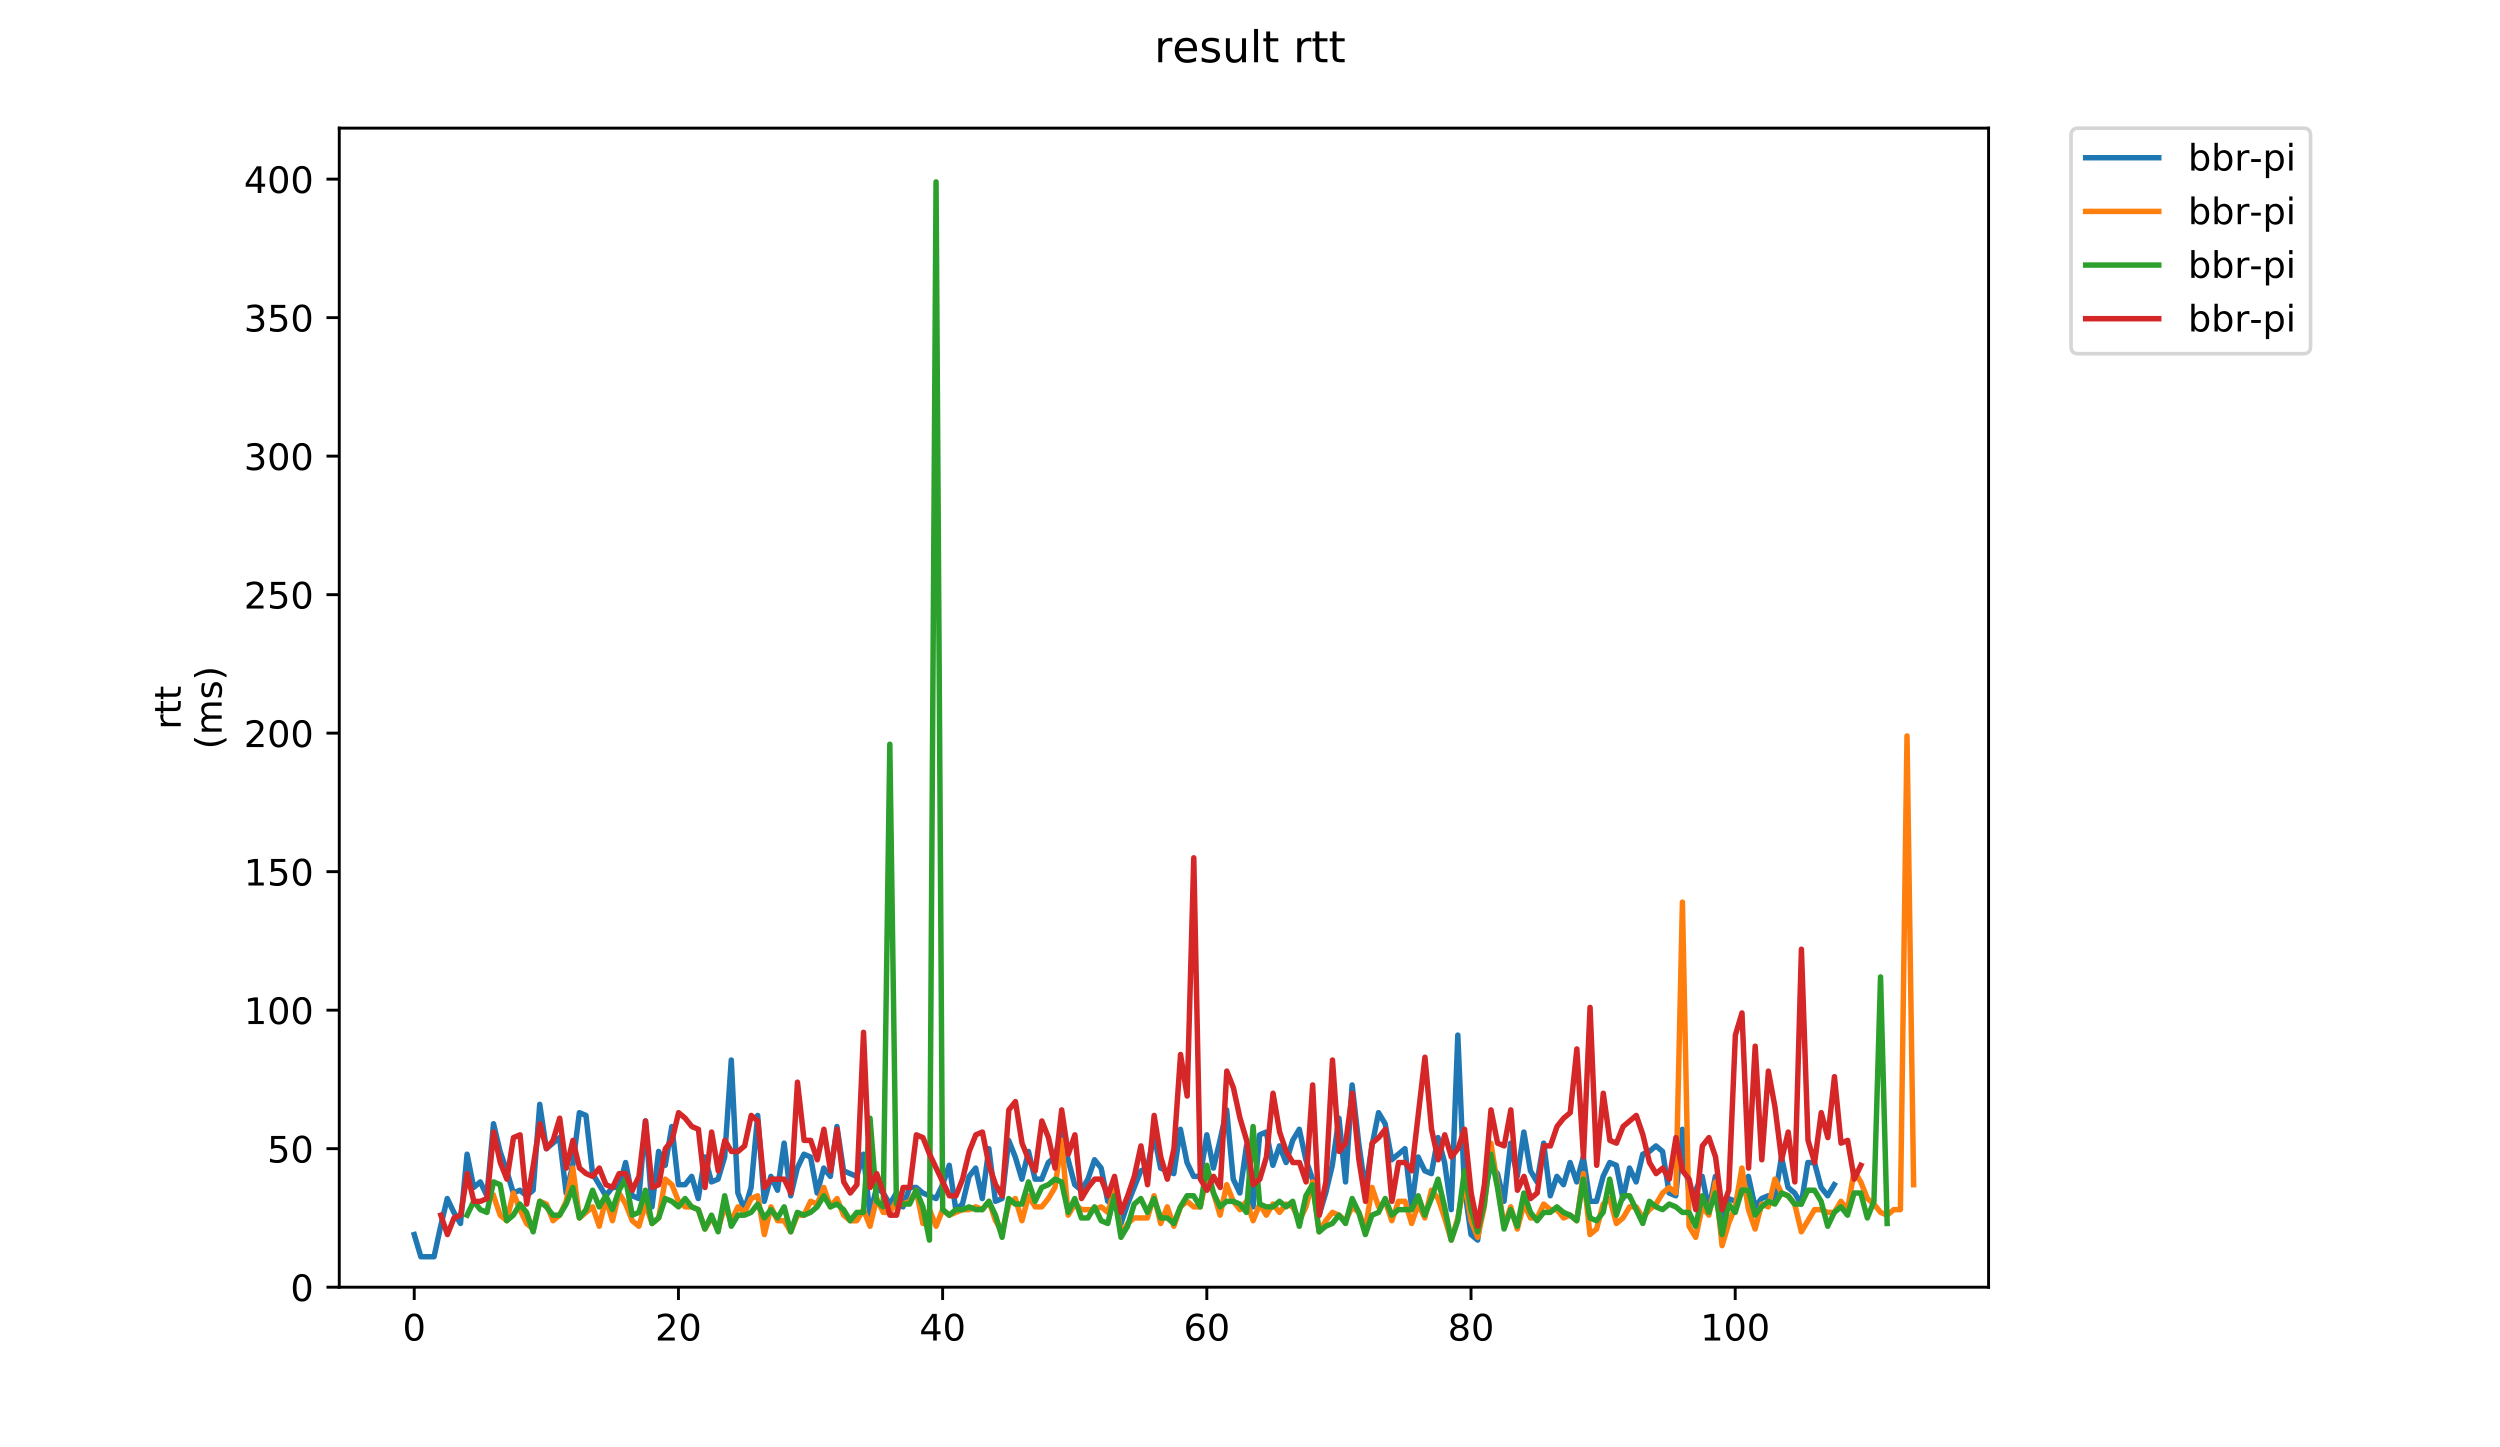 <?xml version="1.0" encoding="utf-8" standalone="no"?>
<!DOCTYPE svg PUBLIC "-//W3C//DTD SVG 1.1//EN"
  "http://www.w3.org/Graphics/SVG/1.1/DTD/svg11.dtd">
<!-- Created with matplotlib (https://matplotlib.org/) -->
<svg height="396pt" version="1.1" viewBox="0 0 684 396" width="684pt" xmlns="http://www.w3.org/2000/svg" xmlns:xlink="http://www.w3.org/1999/xlink">
 <defs>
  <style type="text/css">
*{stroke-linecap:butt;stroke-linejoin:round;}
  </style>
 </defs>
 <g id="figure_1">
  <g id="patch_1">
   <path d="M 0 396 
L 684 396 
L 684 0 
L 0 0 
z
" style="fill:#ffffff;"/>
  </g>
  <g id="axes_1">
   <g id="patch_2">
    <path d="M 92.824 352.174 
L 544.074 352.174 
L 544.074 35.062 
L 92.824 35.062 
z
" style="fill:#ffffff;"/>
   </g>
   <g id="matplotlib.axis_1">
    <g id="xtick_1">
     <g id="line2d_1">
      <defs>
       <path d="M 0 0 
L 0 3.5 
" id="m09c5f2eeda" style="stroke:#000000;stroke-width:0.8;"/>
      </defs>
      <g>
       <use style="stroke:#000000;stroke-width:0.8;" x="113.335" xlink:href="#m09c5f2eeda" y="352.174"/>
      </g>
     </g>
     <g id="text_1">
      <!-- 0 -->
      <defs>
       <path d="M 31.781 66.406 
Q 24.172 66.406 20.328 58.906 
Q 16.5 51.422 16.5 36.375 
Q 16.5 21.391 20.328 13.891 
Q 24.172 6.391 31.781 6.391 
Q 39.453 6.391 43.281 13.891 
Q 47.125 21.391 47.125 36.375 
Q 47.125 51.422 43.281 58.906 
Q 39.453 66.406 31.781 66.406 
z
M 31.781 74.219 
Q 44.047 74.219 50.516 64.516 
Q 56.984 54.828 56.984 36.375 
Q 56.984 17.969 50.516 8.266 
Q 44.047 -1.422 31.781 -1.422 
Q 19.531 -1.422 13.062 8.266 
Q 6.594 17.969 6.594 36.375 
Q 6.594 54.828 13.062 64.516 
Q 19.531 74.219 31.781 74.219 
z
" id="DejaVuSans-48"/>
      </defs>
      <g transform="translate(110.154 366.773)scale(0.1 -0.1)">
       <use xlink:href="#DejaVuSans-48"/>
      </g>
     </g>
    </g>
    <g id="xtick_2">
     <g id="line2d_2">
      <g>
       <use style="stroke:#000000;stroke-width:0.8;" x="185.619" xlink:href="#m09c5f2eeda" y="352.174"/>
      </g>
     </g>
     <g id="text_2">
      <!-- 20 -->
      <defs>
       <path d="M 19.188 8.297 
L 53.609 8.297 
L 53.609 0 
L 7.328 0 
L 7.328 8.297 
Q 12.938 14.109 22.625 23.891 
Q 32.328 33.688 34.812 36.531 
Q 39.547 41.844 41.422 45.531 
Q 43.312 49.219 43.312 52.781 
Q 43.312 58.594 39.234 62.25 
Q 35.156 65.922 28.609 65.922 
Q 23.969 65.922 18.812 64.312 
Q 13.672 62.703 7.812 59.422 
L 7.812 69.391 
Q 13.766 71.781 18.938 73 
Q 24.125 74.219 28.422 74.219 
Q 39.75 74.219 46.484 68.547 
Q 53.219 62.891 53.219 53.422 
Q 53.219 48.922 51.531 44.891 
Q 49.859 40.875 45.406 35.406 
Q 44.188 33.984 37.641 27.219 
Q 31.109 20.453 19.188 8.297 
z
" id="DejaVuSans-50"/>
      </defs>
      <g transform="translate(179.256 366.773)scale(0.1 -0.1)">
       <use xlink:href="#DejaVuSans-50"/>
       <use x="63.623" xlink:href="#DejaVuSans-48"/>
      </g>
     </g>
    </g>
    <g id="xtick_3">
     <g id="line2d_3">
      <g>
       <use style="stroke:#000000;stroke-width:0.8;" x="257.902" xlink:href="#m09c5f2eeda" y="352.174"/>
      </g>
     </g>
     <g id="text_3">
      <!-- 40 -->
      <defs>
       <path d="M 37.797 64.312 
L 12.891 25.391 
L 37.797 25.391 
z
M 35.203 72.906 
L 47.609 72.906 
L 47.609 25.391 
L 58.016 25.391 
L 58.016 17.188 
L 47.609 17.188 
L 47.609 0 
L 37.797 0 
L 37.797 17.188 
L 4.891 17.188 
L 4.891 26.703 
z
" id="DejaVuSans-52"/>
      </defs>
      <g transform="translate(251.54 366.773)scale(0.1 -0.1)">
       <use xlink:href="#DejaVuSans-52"/>
       <use x="63.623" xlink:href="#DejaVuSans-48"/>
      </g>
     </g>
    </g>
    <g id="xtick_4">
     <g id="line2d_4">
      <g>
       <use style="stroke:#000000;stroke-width:0.8;" x="330.186" xlink:href="#m09c5f2eeda" y="352.174"/>
      </g>
     </g>
     <g id="text_4">
      <!-- 60 -->
      <defs>
       <path d="M 33.016 40.375 
Q 26.375 40.375 22.484 35.828 
Q 18.609 31.297 18.609 23.391 
Q 18.609 15.531 22.484 10.953 
Q 26.375 6.391 33.016 6.391 
Q 39.656 6.391 43.531 10.953 
Q 47.406 15.531 47.406 23.391 
Q 47.406 31.297 43.531 35.828 
Q 39.656 40.375 33.016 40.375 
z
M 52.594 71.297 
L 52.594 62.312 
Q 48.875 64.062 45.094 64.984 
Q 41.312 65.922 37.594 65.922 
Q 27.828 65.922 22.672 59.328 
Q 17.531 52.734 16.797 39.406 
Q 19.672 43.656 24.016 45.922 
Q 28.375 48.188 33.594 48.188 
Q 44.578 48.188 50.953 41.516 
Q 57.328 34.859 57.328 23.391 
Q 57.328 12.156 50.688 5.359 
Q 44.047 -1.422 33.016 -1.422 
Q 20.359 -1.422 13.672 8.266 
Q 6.984 17.969 6.984 36.375 
Q 6.984 53.656 15.188 63.938 
Q 23.391 74.219 37.203 74.219 
Q 40.922 74.219 44.703 73.484 
Q 48.484 72.75 52.594 71.297 
z
" id="DejaVuSans-54"/>
      </defs>
      <g transform="translate(323.823 366.773)scale(0.1 -0.1)">
       <use xlink:href="#DejaVuSans-54"/>
       <use x="63.623" xlink:href="#DejaVuSans-48"/>
      </g>
     </g>
    </g>
    <g id="xtick_5">
     <g id="line2d_5">
      <g>
       <use style="stroke:#000000;stroke-width:0.8;" x="402.47" xlink:href="#m09c5f2eeda" y="352.174"/>
      </g>
     </g>
     <g id="text_5">
      <!-- 80 -->
      <defs>
       <path d="M 31.781 34.625 
Q 24.75 34.625 20.719 30.859 
Q 16.703 27.094 16.703 20.516 
Q 16.703 13.922 20.719 10.156 
Q 24.75 6.391 31.781 6.391 
Q 38.812 6.391 42.859 10.172 
Q 46.922 13.969 46.922 20.516 
Q 46.922 27.094 42.891 30.859 
Q 38.875 34.625 31.781 34.625 
z
M 21.922 38.812 
Q 15.578 40.375 12.031 44.719 
Q 8.5 49.078 8.5 55.328 
Q 8.5 64.062 14.719 69.141 
Q 20.953 74.219 31.781 74.219 
Q 42.672 74.219 48.875 69.141 
Q 55.078 64.062 55.078 55.328 
Q 55.078 49.078 51.531 44.719 
Q 48 40.375 41.703 38.812 
Q 48.828 37.156 52.797 32.312 
Q 56.781 27.484 56.781 20.516 
Q 56.781 9.906 50.312 4.234 
Q 43.844 -1.422 31.781 -1.422 
Q 19.734 -1.422 13.25 4.234 
Q 6.781 9.906 6.781 20.516 
Q 6.781 27.484 10.781 32.312 
Q 14.797 37.156 21.922 38.812 
z
M 18.312 54.391 
Q 18.312 48.734 21.844 45.562 
Q 25.391 42.391 31.781 42.391 
Q 38.141 42.391 41.719 45.562 
Q 45.312 48.734 45.312 54.391 
Q 45.312 60.062 41.719 63.234 
Q 38.141 66.406 31.781 66.406 
Q 25.391 66.406 21.844 63.234 
Q 18.312 60.062 18.312 54.391 
z
" id="DejaVuSans-56"/>
      </defs>
      <g transform="translate(396.107 366.773)scale(0.1 -0.1)">
       <use xlink:href="#DejaVuSans-56"/>
       <use x="63.623" xlink:href="#DejaVuSans-48"/>
      </g>
     </g>
    </g>
    <g id="xtick_6">
     <g id="line2d_6">
      <g>
       <use style="stroke:#000000;stroke-width:0.8;" x="474.753" xlink:href="#m09c5f2eeda" y="352.174"/>
      </g>
     </g>
     <g id="text_6">
      <!-- 100 -->
      <defs>
       <path d="M 12.406 8.297 
L 28.516 8.297 
L 28.516 63.922 
L 10.984 60.406 
L 10.984 69.391 
L 28.422 72.906 
L 38.281 72.906 
L 38.281 8.297 
L 54.391 8.297 
L 54.391 0 
L 12.406 0 
z
" id="DejaVuSans-49"/>
      </defs>
      <g transform="translate(465.209 366.773)scale(0.1 -0.1)">
       <use xlink:href="#DejaVuSans-49"/>
       <use x="63.623" xlink:href="#DejaVuSans-48"/>
       <use x="127.246" xlink:href="#DejaVuSans-48"/>
      </g>
     </g>
    </g>
   </g>
   <g id="matplotlib.axis_2">
    <g id="ytick_1">
     <g id="line2d_7">
      <defs>
       <path d="M 0 0 
L -3.5 0 
" id="md0abc8b1cb" style="stroke:#000000;stroke-width:0.8;"/>
      </defs>
      <g>
       <use style="stroke:#000000;stroke-width:0.8;" x="92.824" xlink:href="#md0abc8b1cb" y="352.174"/>
      </g>
     </g>
     <g id="text_7">
      <!-- 0 -->
      <g transform="translate(79.461 355.973)scale(0.1 -0.1)">
       <use xlink:href="#DejaVuSans-48"/>
      </g>
     </g>
    </g>
    <g id="ytick_2">
     <g id="line2d_8">
      <g>
       <use style="stroke:#000000;stroke-width:0.8;" x="92.824" xlink:href="#md0abc8b1cb" y="314.278"/>
      </g>
     </g>
     <g id="text_8">
      <!-- 50 -->
      <defs>
       <path d="M 10.797 72.906 
L 49.516 72.906 
L 49.516 64.594 
L 19.828 64.594 
L 19.828 46.734 
Q 21.969 47.469 24.109 47.828 
Q 26.266 48.188 28.422 48.188 
Q 40.625 48.188 47.75 41.5 
Q 54.891 34.812 54.891 23.391 
Q 54.891 11.625 47.562 5.094 
Q 40.234 -1.422 26.906 -1.422 
Q 22.312 -1.422 17.547 -0.641 
Q 12.797 0.141 7.719 1.703 
L 7.719 11.625 
Q 12.109 9.234 16.797 8.062 
Q 21.484 6.891 26.703 6.891 
Q 35.156 6.891 40.078 11.328 
Q 45.016 15.766 45.016 23.391 
Q 45.016 31 40.078 35.438 
Q 35.156 39.891 26.703 39.891 
Q 22.75 39.891 18.812 39.016 
Q 14.891 38.141 10.797 36.281 
z
" id="DejaVuSans-53"/>
      </defs>
      <g transform="translate(73.099 318.078)scale(0.1 -0.1)">
       <use xlink:href="#DejaVuSans-53"/>
       <use x="63.623" xlink:href="#DejaVuSans-48"/>
      </g>
     </g>
    </g>
    <g id="ytick_3">
     <g id="line2d_9">
      <g>
       <use style="stroke:#000000;stroke-width:0.8;" x="92.824" xlink:href="#md0abc8b1cb" y="276.383"/>
      </g>
     </g>
     <g id="text_9">
      <!-- 100 -->
      <g transform="translate(66.736 280.182)scale(0.1 -0.1)">
       <use xlink:href="#DejaVuSans-49"/>
       <use x="63.623" xlink:href="#DejaVuSans-48"/>
       <use x="127.246" xlink:href="#DejaVuSans-48"/>
      </g>
     </g>
    </g>
    <g id="ytick_4">
     <g id="line2d_10">
      <g>
       <use style="stroke:#000000;stroke-width:0.8;" x="92.824" xlink:href="#md0abc8b1cb" y="238.487"/>
      </g>
     </g>
     <g id="text_10">
      <!-- 150 -->
      <g transform="translate(66.736 242.286)scale(0.1 -0.1)">
       <use xlink:href="#DejaVuSans-49"/>
       <use x="63.623" xlink:href="#DejaVuSans-53"/>
       <use x="127.246" xlink:href="#DejaVuSans-48"/>
      </g>
     </g>
    </g>
    <g id="ytick_5">
     <g id="line2d_11">
      <g>
       <use style="stroke:#000000;stroke-width:0.8;" x="92.824" xlink:href="#md0abc8b1cb" y="200.591"/>
      </g>
     </g>
     <g id="text_11">
      <!-- 200 -->
      <g transform="translate(66.736 204.39)scale(0.1 -0.1)">
       <use xlink:href="#DejaVuSans-50"/>
       <use x="63.623" xlink:href="#DejaVuSans-48"/>
       <use x="127.246" xlink:href="#DejaVuSans-48"/>
      </g>
     </g>
    </g>
    <g id="ytick_6">
     <g id="line2d_12">
      <g>
       <use style="stroke:#000000;stroke-width:0.8;" x="92.824" xlink:href="#md0abc8b1cb" y="162.695"/>
      </g>
     </g>
     <g id="text_12">
      <!-- 250 -->
      <g transform="translate(66.736 166.495)scale(0.1 -0.1)">
       <use xlink:href="#DejaVuSans-50"/>
       <use x="63.623" xlink:href="#DejaVuSans-53"/>
       <use x="127.246" xlink:href="#DejaVuSans-48"/>
      </g>
     </g>
    </g>
    <g id="ytick_7">
     <g id="line2d_13">
      <g>
       <use style="stroke:#000000;stroke-width:0.8;" x="92.824" xlink:href="#md0abc8b1cb" y="124.8"/>
      </g>
     </g>
     <g id="text_13">
      <!-- 300 -->
      <defs>
       <path d="M 40.578 39.312 
Q 47.656 37.797 51.625 33 
Q 55.609 28.219 55.609 21.188 
Q 55.609 10.406 48.188 4.484 
Q 40.766 -1.422 27.094 -1.422 
Q 22.516 -1.422 17.656 -0.516 
Q 12.797 0.391 7.625 2.203 
L 7.625 11.719 
Q 11.719 9.328 16.594 8.109 
Q 21.484 6.891 26.812 6.891 
Q 36.078 6.891 40.938 10.547 
Q 45.797 14.203 45.797 21.188 
Q 45.797 27.641 41.281 31.266 
Q 36.766 34.906 28.719 34.906 
L 20.219 34.906 
L 20.219 43.016 
L 29.109 43.016 
Q 36.375 43.016 40.234 45.922 
Q 44.094 48.828 44.094 54.297 
Q 44.094 59.906 40.109 62.906 
Q 36.141 65.922 28.719 65.922 
Q 24.656 65.922 20.016 65.031 
Q 15.375 64.156 9.812 62.312 
L 9.812 71.094 
Q 15.438 72.656 20.344 73.438 
Q 25.25 74.219 29.594 74.219 
Q 40.828 74.219 47.359 69.109 
Q 53.906 64.016 53.906 55.328 
Q 53.906 49.266 50.438 45.094 
Q 46.969 40.922 40.578 39.312 
z
" id="DejaVuSans-51"/>
      </defs>
      <g transform="translate(66.736 128.599)scale(0.1 -0.1)">
       <use xlink:href="#DejaVuSans-51"/>
       <use x="63.623" xlink:href="#DejaVuSans-48"/>
       <use x="127.246" xlink:href="#DejaVuSans-48"/>
      </g>
     </g>
    </g>
    <g id="ytick_8">
     <g id="line2d_14">
      <g>
       <use style="stroke:#000000;stroke-width:0.8;" x="92.824" xlink:href="#md0abc8b1cb" y="86.904"/>
      </g>
     </g>
     <g id="text_14">
      <!-- 350 -->
      <g transform="translate(66.736 90.703)scale(0.1 -0.1)">
       <use xlink:href="#DejaVuSans-51"/>
       <use x="63.623" xlink:href="#DejaVuSans-53"/>
       <use x="127.246" xlink:href="#DejaVuSans-48"/>
      </g>
     </g>
    </g>
    <g id="ytick_9">
     <g id="line2d_15">
      <g>
       <use style="stroke:#000000;stroke-width:0.8;" x="92.824" xlink:href="#md0abc8b1cb" y="49.008"/>
      </g>
     </g>
     <g id="text_15">
      <!-- 400 -->
      <g transform="translate(66.736 52.807)scale(0.1 -0.1)">
       <use xlink:href="#DejaVuSans-52"/>
       <use x="63.623" xlink:href="#DejaVuSans-48"/>
       <use x="127.246" xlink:href="#DejaVuSans-48"/>
      </g>
     </g>
    </g>
    <g id="text_16">
     <!-- rtt -->
     <defs>
      <path d="M 41.109 46.297 
Q 39.594 47.172 37.812 47.578 
Q 36.031 48 33.891 48 
Q 26.266 48 22.188 43.047 
Q 18.109 38.094 18.109 28.812 
L 18.109 0 
L 9.078 0 
L 9.078 54.688 
L 18.109 54.688 
L 18.109 46.188 
Q 20.953 51.172 25.484 53.578 
Q 30.031 56 36.531 56 
Q 37.453 56 38.578 55.875 
Q 39.703 55.766 41.062 55.516 
z
" id="DejaVuSans-114"/>
      <path d="M 18.312 70.219 
L 18.312 54.688 
L 36.812 54.688 
L 36.812 47.703 
L 18.312 47.703 
L 18.312 18.016 
Q 18.312 11.328 20.141 9.422 
Q 21.969 7.516 27.594 7.516 
L 36.812 7.516 
L 36.812 0 
L 27.594 0 
Q 17.188 0 13.234 3.875 
Q 9.281 7.766 9.281 18.016 
L 9.281 47.703 
L 2.688 47.703 
L 2.688 54.688 
L 9.281 54.688 
L 9.281 70.219 
z
" id="DejaVuSans-116"/>
     </defs>
     <g transform="translate(49.459 199.594)rotate(-90)scale(0.1 -0.1)">
      <use xlink:href="#DejaVuSans-114"/>
      <use x="41.113" xlink:href="#DejaVuSans-116"/>
      <use x="80.322" xlink:href="#DejaVuSans-116"/>
     </g>
     <!-- (ms) -->
     <defs>
      <path d="M 31 75.875 
Q 24.469 64.656 21.281 53.656 
Q 18.109 42.672 18.109 31.391 
Q 18.109 20.125 21.312 9.062 
Q 24.516 -2 31 -13.188 
L 23.188 -13.188 
Q 15.875 -1.703 12.234 9.375 
Q 8.594 20.453 8.594 31.391 
Q 8.594 42.281 12.203 53.312 
Q 15.828 64.359 23.188 75.875 
z
" id="DejaVuSans-40"/>
      <path d="M 52 44.188 
Q 55.375 50.25 60.062 53.125 
Q 64.75 56 71.094 56 
Q 79.641 56 84.281 50.016 
Q 88.922 44.047 88.922 33.016 
L 88.922 0 
L 79.891 0 
L 79.891 32.719 
Q 79.891 40.578 77.094 44.375 
Q 74.312 48.188 68.609 48.188 
Q 61.625 48.188 57.562 43.547 
Q 53.516 38.922 53.516 30.906 
L 53.516 0 
L 44.484 0 
L 44.484 32.719 
Q 44.484 40.625 41.703 44.406 
Q 38.922 48.188 33.109 48.188 
Q 26.219 48.188 22.156 43.531 
Q 18.109 38.875 18.109 30.906 
L 18.109 0 
L 9.078 0 
L 9.078 54.688 
L 18.109 54.688 
L 18.109 46.188 
Q 21.188 51.219 25.484 53.609 
Q 29.781 56 35.688 56 
Q 41.656 56 45.828 52.969 
Q 50 49.953 52 44.188 
z
" id="DejaVuSans-109"/>
      <path d="M 44.281 53.078 
L 44.281 44.578 
Q 40.484 46.531 36.375 47.5 
Q 32.281 48.484 27.875 48.484 
Q 21.188 48.484 17.844 46.438 
Q 14.5 44.391 14.5 40.281 
Q 14.5 37.156 16.891 35.375 
Q 19.281 33.594 26.516 31.984 
L 29.594 31.297 
Q 39.156 29.25 43.188 25.516 
Q 47.219 21.781 47.219 15.094 
Q 47.219 7.469 41.188 3.016 
Q 35.156 -1.422 24.609 -1.422 
Q 20.219 -1.422 15.453 -0.562 
Q 10.688 0.297 5.422 2 
L 5.422 11.281 
Q 10.406 8.688 15.234 7.391 
Q 20.062 6.109 24.812 6.109 
Q 31.156 6.109 34.562 8.281 
Q 37.984 10.453 37.984 14.406 
Q 37.984 18.062 35.516 20.016 
Q 33.062 21.969 24.703 23.781 
L 21.578 24.516 
Q 13.234 26.266 9.516 29.906 
Q 5.812 33.547 5.812 39.891 
Q 5.812 47.609 11.281 51.797 
Q 16.75 56 26.812 56 
Q 31.781 56 36.172 55.266 
Q 40.578 54.547 44.281 53.078 
z
" id="DejaVuSans-115"/>
      <path d="M 8.016 75.875 
L 15.828 75.875 
Q 23.141 64.359 26.781 53.312 
Q 30.422 42.281 30.422 31.391 
Q 30.422 20.453 26.781 9.375 
Q 23.141 -1.703 15.828 -13.188 
L 8.016 -13.188 
Q 14.5 -2 17.703 9.062 
Q 20.906 20.125 20.906 31.391 
Q 20.906 42.672 17.703 53.656 
Q 14.5 64.656 8.016 75.875 
z
" id="DejaVuSans-41"/>
     </defs>
     <g transform="translate(60.657 204.995)rotate(-90)scale(0.1 -0.1)">
      <use xlink:href="#DejaVuSans-40"/>
      <use x="39.014" xlink:href="#DejaVuSans-109"/>
      <use x="136.426" xlink:href="#DejaVuSans-115"/>
      <use x="188.525" xlink:href="#DejaVuSans-41"/>
     </g>
    </g>
   </g>
   <g id="line2d_16">
    <path clip-path="url(#p04d1471c1e)" d="M 113.335 337.774 
L 115.142 343.837 
L 118.757 343.837 
L 120.564 335.5 
L 122.371 327.921 
L 124.178 331.71 
L 125.985 334.742 
L 127.792 315.794 
L 129.599 324.889 
L 131.406 323.373 
L 133.213 327.163 
L 135.02 307.457 
L 136.827 315.036 
L 138.635 320.342 
L 140.442 326.405 
L 142.249 325.647 
L 144.056 327.163 
L 145.863 325.647 
L 147.67 302.152 
L 149.477 314.278 
L 153.091 311.247 
L 154.898 326.405 
L 156.705 318.826 
L 158.512 304.426 
L 160.32 305.183 
L 162.127 321.1 
L 165.741 327.163 
L 167.548 324.889 
L 169.355 324.889 
L 171.162 318.068 
L 172.969 327.163 
L 174.776 327.921 
L 176.583 306.699 
L 178.39 330.195 
L 180.198 315.036 
L 182.005 318.826 
L 183.812 308.215 
L 185.619 324.131 
L 187.426 324.131 
L 189.233 321.858 
L 191.04 327.921 
L 192.847 316.552 
L 194.654 323.373 
L 196.461 322.615 
L 198.268 316.552 
L 200.076 290.025 
L 201.883 326.405 
L 203.69 330.953 
L 205.497 324.889 
L 207.304 305.183 
L 209.111 328.679 
L 210.918 321.858 
L 212.725 325.647 
L 214.532 312.763 
L 216.339 327.163 
L 218.146 319.584 
L 219.954 315.794 
L 221.761 316.552 
L 223.568 326.405 
L 225.375 319.584 
L 227.182 321.858 
L 228.989 308.215 
L 230.796 320.342 
L 234.41 321.858 
L 236.217 315.794 
L 238.024 332.468 
L 239.832 324.889 
L 241.639 326.405 
L 243.446 329.437 
L 245.253 326.405 
L 247.06 330.195 
L 248.867 324.889 
L 250.674 324.889 
L 252.481 326.405 
L 256.095 327.921 
L 257.902 324.131 
L 259.709 318.826 
L 261.517 330.953 
L 263.324 329.437 
L 265.131 321.858 
L 266.938 319.584 
L 268.745 327.921 
L 270.552 314.278 
L 272.359 328.679 
L 274.166 327.921 
L 275.973 312.005 
L 277.78 316.552 
L 279.587 322.615 
L 281.395 315.036 
L 283.202 322.615 
L 285.009 322.615 
L 286.816 318.068 
L 288.623 316.552 
L 290.43 309.731 
L 292.237 317.31 
L 294.044 324.131 
L 295.851 325.647 
L 297.658 322.615 
L 299.465 317.31 
L 301.273 319.584 
L 303.08 328.679 
L 304.887 327.163 
L 306.694 334.742 
L 308.501 329.437 
L 312.115 320.342 
L 313.922 319.584 
L 315.729 310.489 
L 317.536 319.584 
L 321.151 321.1 
L 322.958 308.973 
L 324.765 318.068 
L 326.572 321.858 
L 328.379 321.858 
L 330.186 310.489 
L 331.993 319.584 
L 333.8 312.005 
L 335.607 303.668 
L 337.414 322.615 
L 339.221 326.405 
L 341.028 313.52 
L 342.836 330.195 
L 344.643 310.489 
L 346.45 309.731 
L 348.257 318.826 
L 350.064 313.52 
L 351.871 318.068 
L 353.678 312.005 
L 355.485 308.973 
L 357.292 317.31 
L 359.099 322.615 
L 360.906 332.468 
L 362.714 326.405 
L 364.521 318.826 
L 366.328 305.941 
L 368.135 323.373 
L 369.942 296.846 
L 371.749 312.763 
L 373.556 325.647 
L 375.363 313.52 
L 377.17 304.426 
L 378.977 307.457 
L 380.784 317.31 
L 384.399 314.278 
L 386.206 330.195 
L 388.013 316.552 
L 389.82 320.342 
L 391.627 321.1 
L 393.434 311.247 
L 395.241 318.068 
L 397.048 330.953 
L 398.855 283.204 
L 400.662 324.889 
L 402.47 337.774 
L 404.277 339.29 
L 406.084 326.405 
L 407.891 318.826 
L 409.698 321.1 
L 411.505 328.679 
L 413.312 312.763 
L 415.119 321.858 
L 416.926 309.731 
L 418.733 320.342 
L 420.54 323.373 
L 422.347 312.763 
L 424.155 327.163 
L 425.962 321.858 
L 427.769 324.131 
L 429.576 318.068 
L 431.383 323.373 
L 433.19 316.552 
L 434.997 328.679 
L 436.804 328.679 
L 438.611 321.858 
L 440.418 318.068 
L 442.225 318.826 
L 444.033 327.921 
L 445.84 319.584 
L 447.647 323.373 
L 449.454 315.794 
L 451.261 315.036 
L 453.068 313.52 
L 454.875 315.036 
L 456.682 326.405 
L 458.489 327.163 
L 460.296 308.973 
L 462.103 326.405 
L 463.911 325.647 
L 465.718 321.858 
L 467.525 330.953 
L 469.332 321.858 
L 471.139 333.984 
L 472.946 327.921 
L 474.753 328.679 
L 476.56 326.405 
L 478.367 321.858 
L 480.174 330.195 
L 481.981 327.921 
L 483.789 327.163 
L 485.596 327.921 
L 487.403 316.552 
L 489.21 324.889 
L 491.017 326.405 
L 492.824 329.437 
L 494.631 318.068 
L 496.438 318.068 
L 498.245 324.889 
L 500.052 327.163 
L 501.859 324.131 
L 501.859 324.131 
" style="fill:none;stroke:#1f77b4;stroke-linecap:square;stroke-width:1.5;"/>
   </g>
   <g id="line2d_17">
    <path clip-path="url(#p04d1471c1e)" d="M 135.038 327.163 
L 136.845 332.468 
L 138.653 333.984 
L 140.46 326.405 
L 142.267 330.953 
L 144.074 334.742 
L 145.881 336.258 
L 147.688 328.679 
L 149.495 329.437 
L 151.302 333.984 
L 153.109 332.468 
L 154.916 328.679 
L 156.723 319.584 
L 158.531 333.226 
L 162.145 330.195 
L 163.952 335.5 
L 165.759 327.921 
L 167.566 333.984 
L 169.373 326.405 
L 171.18 329.437 
L 172.987 333.984 
L 174.794 335.5 
L 176.601 329.437 
L 178.409 334.742 
L 180.216 333.226 
L 182.023 322.615 
L 183.83 324.131 
L 185.637 328.679 
L 187.444 330.195 
L 189.251 330.195 
L 191.058 330.953 
L 192.865 336.258 
L 194.672 333.226 
L 196.479 336.258 
L 198.287 330.195 
L 200.094 333.984 
L 201.901 330.195 
L 203.708 331.71 
L 205.515 327.921 
L 207.322 327.163 
L 209.129 337.774 
L 210.936 330.195 
L 212.743 333.984 
L 214.55 333.984 
L 216.357 337.016 
L 218.165 332.468 
L 219.972 332.468 
L 221.779 328.679 
L 223.586 329.437 
L 225.393 324.889 
L 227.2 330.195 
L 229.007 327.921 
L 230.814 332.468 
L 232.621 333.984 
L 234.428 333.984 
L 236.235 330.953 
L 238.042 335.5 
L 239.85 327.921 
L 241.657 331.71 
L 243.464 331.71 
L 245.271 328.679 
L 247.078 329.437 
L 248.885 328.679 
L 250.692 325.647 
L 252.499 334.742 
L 254.306 330.953 
L 256.113 335.5 
L 257.92 330.953 
L 259.728 332.468 
L 263.342 330.953 
L 265.149 330.953 
L 266.956 330.195 
L 268.763 330.953 
L 270.57 328.679 
L 272.377 333.984 
L 274.184 337.016 
L 275.991 329.437 
L 277.798 327.921 
L 279.606 333.984 
L 281.413 327.163 
L 283.22 330.195 
L 285.027 330.195 
L 286.834 327.921 
L 288.641 324.889 
L 290.448 312.005 
L 292.255 332.468 
L 294.062 329.437 
L 295.869 330.953 
L 299.484 330.953 
L 301.291 330.195 
L 303.098 331.71 
L 304.905 325.647 
L 306.712 337.774 
L 308.519 334.742 
L 310.326 333.226 
L 313.94 333.226 
L 315.747 327.163 
L 317.554 334.742 
L 319.361 330.195 
L 321.169 335.5 
L 322.976 330.195 
L 324.783 328.679 
L 326.59 330.195 
L 328.397 330.195 
L 330.204 321.858 
L 332.011 326.405 
L 333.818 332.468 
L 335.625 324.131 
L 337.432 328.679 
L 339.239 330.953 
L 341.047 328.679 
L 342.854 333.984 
L 344.661 329.437 
L 346.468 332.468 
L 348.275 329.437 
L 350.082 331.71 
L 351.889 329.437 
L 353.696 330.195 
L 355.503 333.984 
L 357.31 330.195 
L 359.117 323.373 
L 360.925 337.016 
L 362.732 333.984 
L 364.539 331.71 
L 366.346 332.468 
L 368.153 333.984 
L 369.96 330.195 
L 371.767 331.71 
L 373.574 336.258 
L 375.381 324.889 
L 377.188 330.195 
L 378.995 328.679 
L 380.803 333.984 
L 382.61 328.679 
L 384.417 328.679 
L 386.224 334.742 
L 388.031 329.437 
L 389.838 333.226 
L 391.645 325.647 
L 393.452 327.921 
L 395.259 333.226 
L 397.066 339.29 
L 398.873 333.226 
L 400.68 323.373 
L 402.488 333.984 
L 404.295 338.532 
L 406.102 330.195 
L 407.909 312.763 
L 411.523 335.5 
L 413.33 330.195 
L 415.137 336.258 
L 416.944 329.437 
L 418.751 333.226 
L 420.558 333.226 
L 422.366 329.437 
L 424.173 330.953 
L 425.98 330.953 
L 427.787 333.226 
L 429.594 332.468 
L 431.401 333.984 
L 433.208 321.1 
L 435.015 337.774 
L 436.822 336.258 
L 438.629 329.437 
L 440.436 327.921 
L 442.244 334.742 
L 444.051 333.226 
L 445.858 330.195 
L 447.665 330.195 
L 449.472 333.226 
L 451.279 330.953 
L 453.086 329.437 
L 454.893 326.405 
L 456.7 324.889 
L 458.507 326.405 
L 460.314 246.824 
L 462.122 335.5 
L 463.929 338.532 
L 465.736 330.195 
L 467.543 332.468 
L 469.35 323.373 
L 471.157 340.805 
L 472.964 334.742 
L 474.771 330.195 
L 476.578 319.584 
L 478.385 330.953 
L 480.192 336.258 
L 481.999 329.437 
L 483.807 330.195 
L 485.614 322.615 
L 487.421 326.405 
L 489.228 327.163 
L 491.035 329.437 
L 492.842 337.016 
L 496.456 330.953 
L 498.263 330.953 
L 500.07 331.71 
L 501.877 331.71 
L 503.685 328.679 
L 505.492 330.953 
L 507.299 320.342 
L 509.106 323.373 
L 510.913 327.921 
L 512.72 329.437 
L 514.527 331.71 
L 516.334 332.468 
L 518.141 330.953 
L 519.948 330.953 
L 521.755 201.349 
L 523.563 324.131 
L 523.563 324.131 
" style="fill:none;stroke:#ff7f0e;stroke-linecap:square;stroke-width:1.5;"/>
   </g>
   <g id="line2d_18">
    <path clip-path="url(#p04d1471c1e)" d="M 127.799 332.468 
L 129.606 328.679 
L 131.413 330.953 
L 133.22 331.71 
L 135.028 323.373 
L 136.835 324.131 
L 138.642 333.984 
L 140.449 332.468 
L 142.256 329.437 
L 144.063 331.71 
L 145.87 337.016 
L 147.677 328.679 
L 149.484 330.195 
L 151.291 332.468 
L 153.098 332.468 
L 154.906 329.437 
L 156.713 324.889 
L 158.52 333.226 
L 160.327 330.953 
L 162.134 325.647 
L 163.941 330.195 
L 165.748 327.163 
L 167.555 330.953 
L 169.362 325.647 
L 171.169 322.615 
L 172.976 332.468 
L 174.784 331.71 
L 176.591 325.647 
L 178.398 334.742 
L 180.205 333.226 
L 182.012 327.921 
L 183.819 328.679 
L 185.626 330.195 
L 187.433 327.921 
L 189.24 330.195 
L 191.047 330.953 
L 192.854 336.258 
L 194.662 332.468 
L 196.469 337.016 
L 198.276 327.163 
L 200.083 335.5 
L 201.89 332.468 
L 203.697 332.468 
L 205.504 331.71 
L 207.311 329.437 
L 209.118 333.226 
L 210.925 330.953 
L 212.732 333.226 
L 214.539 330.195 
L 216.347 337.016 
L 218.154 331.71 
L 219.961 332.468 
L 221.768 331.71 
L 223.575 330.195 
L 225.382 327.163 
L 227.189 330.195 
L 228.996 329.437 
L 230.803 330.953 
L 232.61 333.984 
L 234.417 331.71 
L 236.225 331.71 
L 238.032 305.941 
L 239.839 328.679 
L 241.646 330.195 
L 243.453 203.623 
L 245.26 329.437 
L 248.874 329.437 
L 250.681 325.647 
L 252.488 330.195 
L 254.295 339.29 
L 256.103 49.766 
L 257.91 330.953 
L 259.717 332.468 
L 261.524 330.953 
L 263.331 330.953 
L 265.138 330.195 
L 266.945 330.953 
L 268.752 330.953 
L 270.559 328.679 
L 272.366 332.468 
L 274.173 338.532 
L 275.981 327.921 
L 277.788 329.437 
L 279.595 329.437 
L 281.402 323.373 
L 283.209 328.679 
L 285.016 324.889 
L 286.823 324.131 
L 288.63 322.615 
L 290.437 323.373 
L 292.244 331.71 
L 294.051 327.921 
L 295.858 333.226 
L 297.666 333.226 
L 299.473 330.195 
L 301.28 333.984 
L 303.087 334.742 
L 304.894 327.163 
L 306.701 338.532 
L 308.508 335.5 
L 310.315 329.437 
L 312.122 327.921 
L 313.929 331.71 
L 315.736 327.921 
L 317.544 333.226 
L 319.351 333.226 
L 321.158 334.742 
L 322.965 330.195 
L 324.772 327.163 
L 326.579 327.163 
L 328.386 330.195 
L 330.193 318.826 
L 332 326.405 
L 333.807 330.195 
L 335.614 328.679 
L 337.422 328.679 
L 339.229 329.437 
L 341.036 331.71 
L 342.843 308.215 
L 344.65 329.437 
L 346.457 330.195 
L 348.264 330.195 
L 350.071 328.679 
L 351.878 330.195 
L 353.685 328.679 
L 355.492 335.5 
L 357.3 327.163 
L 359.107 324.131 
L 360.914 337.016 
L 362.721 335.5 
L 364.528 334.742 
L 366.335 332.468 
L 368.142 334.742 
L 369.949 327.921 
L 371.756 331.71 
L 373.563 337.774 
L 375.37 332.468 
L 377.177 331.71 
L 378.985 327.921 
L 380.792 332.468 
L 382.599 330.953 
L 386.213 330.953 
L 388.02 327.163 
L 389.827 332.468 
L 391.634 327.921 
L 393.441 322.615 
L 395.248 330.195 
L 397.055 339.29 
L 398.863 333.984 
L 400.67 320.342 
L 402.477 330.953 
L 404.284 337.016 
L 406.091 329.437 
L 407.898 315.794 
L 409.705 324.889 
L 411.512 336.258 
L 413.319 330.953 
L 415.126 335.5 
L 416.933 326.405 
L 418.741 331.71 
L 420.548 333.984 
L 422.355 331.71 
L 424.162 331.71 
L 425.969 330.195 
L 427.776 331.71 
L 429.583 332.468 
L 431.39 333.984 
L 433.197 322.615 
L 435.004 333.226 
L 436.811 333.984 
L 438.619 331.71 
L 440.426 322.615 
L 442.233 332.468 
L 444.04 327.163 
L 445.847 327.163 
L 449.461 334.742 
L 451.268 328.679 
L 453.075 330.195 
L 454.882 330.953 
L 456.689 329.437 
L 458.496 330.195 
L 460.304 331.71 
L 462.111 331.71 
L 463.918 335.5 
L 465.725 327.163 
L 467.532 331.71 
L 469.339 326.405 
L 471.146 337.774 
L 472.953 329.437 
L 474.76 331.71 
L 476.567 325.647 
L 478.374 325.647 
L 480.182 332.468 
L 481.989 330.195 
L 483.796 328.679 
L 485.603 329.437 
L 487.41 326.405 
L 489.217 327.163 
L 491.024 329.437 
L 492.831 329.437 
L 494.638 325.647 
L 496.445 325.647 
L 498.252 328.679 
L 500.06 335.5 
L 501.867 331.71 
L 503.674 330.195 
L 505.481 332.468 
L 507.288 326.405 
L 509.095 326.405 
L 510.902 333.226 
L 512.709 328.679 
L 514.516 267.288 
L 516.323 334.742 
L 516.323 334.742 
" style="fill:none;stroke:#2ca02c;stroke-linecap:square;stroke-width:1.5;"/>
   </g>
   <g id="line2d_19">
    <path clip-path="url(#p04d1471c1e)" d="M 120.607 332.468 
L 122.414 337.774 
L 124.221 333.226 
L 126.028 332.468 
L 127.835 321.1 
L 129.642 328.679 
L 131.45 328.679 
L 133.257 327.921 
L 135.064 309.731 
L 136.871 318.068 
L 138.678 322.615 
L 140.485 311.247 
L 142.292 310.489 
L 144.099 329.437 
L 145.906 318.826 
L 147.713 307.457 
L 149.52 314.278 
L 151.328 312.005 
L 153.135 305.941 
L 154.942 319.584 
L 156.749 312.005 
L 158.556 319.584 
L 160.363 321.1 
L 162.17 321.858 
L 163.977 319.584 
L 165.784 324.131 
L 167.591 324.889 
L 169.398 321.1 
L 171.205 321.1 
L 173.013 325.647 
L 174.82 321.858 
L 176.627 306.699 
L 178.434 324.889 
L 180.241 324.131 
L 182.048 314.278 
L 183.855 312.005 
L 185.662 304.426 
L 187.469 305.941 
L 189.276 308.215 
L 191.083 308.973 
L 192.891 324.889 
L 194.698 309.731 
L 196.505 320.342 
L 198.312 312.005 
L 200.119 315.036 
L 201.926 315.036 
L 203.733 313.52 
L 205.54 305.183 
L 207.347 306.699 
L 209.154 324.889 
L 210.961 322.615 
L 214.576 322.615 
L 216.383 326.405 
L 218.19 296.088 
L 219.997 312.005 
L 221.804 312.005 
L 223.611 317.31 
L 225.418 308.973 
L 227.225 320.342 
L 229.032 308.973 
L 230.839 323.373 
L 232.647 326.405 
L 234.454 324.131 
L 236.261 282.446 
L 238.068 324.889 
L 239.875 321.1 
L 241.682 326.405 
L 243.489 332.468 
L 245.296 332.468 
L 247.103 324.889 
L 248.91 324.889 
L 250.717 310.489 
L 252.524 311.247 
L 254.332 315.794 
L 259.753 327.163 
L 261.56 327.163 
L 263.367 322.615 
L 265.174 315.036 
L 266.981 310.489 
L 268.788 309.731 
L 270.595 318.826 
L 272.402 324.131 
L 274.21 327.163 
L 276.017 303.668 
L 277.824 301.394 
L 279.631 312.763 
L 281.438 317.31 
L 283.245 320.342 
L 285.052 306.699 
L 286.859 311.247 
L 288.666 319.584 
L 290.473 303.668 
L 292.28 315.794 
L 294.088 310.489 
L 295.895 327.921 
L 297.702 324.889 
L 299.509 322.615 
L 301.316 322.615 
L 303.123 327.163 
L 304.93 321.858 
L 306.737 331.71 
L 308.544 327.163 
L 310.351 321.858 
L 312.158 313.52 
L 313.966 324.131 
L 315.773 305.183 
L 317.58 316.552 
L 319.387 322.615 
L 321.194 314.278 
L 323.001 288.509 
L 324.808 299.878 
L 326.615 234.697 
L 328.422 322.615 
L 330.229 325.647 
L 332.036 321.858 
L 333.843 324.889 
L 335.651 293.057 
L 337.458 297.604 
L 339.265 305.941 
L 341.072 312.005 
L 342.879 324.131 
L 344.686 322.615 
L 346.493 316.552 
L 348.3 299.12 
L 350.107 309.731 
L 351.914 315.036 
L 353.721 318.068 
L 355.529 318.068 
L 357.336 323.373 
L 359.143 296.846 
L 360.95 332.468 
L 362.757 323.373 
L 364.564 290.025 
L 366.371 315.036 
L 368.178 312.763 
L 369.985 299.12 
L 371.792 317.31 
L 373.599 328.679 
L 375.407 312.763 
L 377.214 311.247 
L 379.021 308.973 
L 380.828 328.679 
L 382.635 318.068 
L 384.442 318.068 
L 386.249 320.342 
L 389.863 289.267 
L 391.67 308.973 
L 393.477 317.31 
L 395.285 310.489 
L 397.092 316.552 
L 398.899 314.278 
L 400.706 308.973 
L 402.513 326.405 
L 404.32 335.5 
L 406.127 324.131 
L 407.934 303.668 
L 409.741 312.763 
L 411.548 313.52 
L 413.355 303.668 
L 415.163 325.647 
L 416.97 321.858 
L 418.777 327.921 
L 420.584 326.405 
L 422.391 313.52 
L 424.198 313.52 
L 426.005 308.215 
L 427.812 305.941 
L 429.619 304.426 
L 431.426 286.993 
L 433.233 316.552 
L 435.04 275.625 
L 436.848 318.826 
L 438.655 299.12 
L 440.462 312.005 
L 442.269 312.763 
L 444.076 308.215 
L 447.69 305.183 
L 449.497 310.489 
L 451.304 318.068 
L 453.111 321.1 
L 454.918 319.584 
L 456.726 322.615 
L 458.533 311.247 
L 460.34 320.342 
L 462.147 322.615 
L 463.954 330.953 
L 465.761 313.52 
L 467.568 311.247 
L 469.375 316.552 
L 471.182 330.953 
L 472.989 325.647 
L 474.796 283.204 
L 476.604 277.141 
L 478.411 319.584 
L 480.218 286.236 
L 482.025 317.31 
L 483.832 293.057 
L 485.639 302.91 
L 487.446 317.31 
L 489.253 309.731 
L 491.06 323.373 
L 492.867 259.709 
L 494.674 312.005 
L 496.482 318.068 
L 498.289 304.426 
L 500.096 311.247 
L 501.903 294.573 
L 503.71 312.763 
L 505.517 312.005 
L 507.324 322.615 
L 509.131 318.826 
L 509.131 318.826 
" style="fill:none;stroke:#d62728;stroke-linecap:square;stroke-width:1.5;"/>
   </g>
   <g id="patch_3">
    <path d="M 92.824 352.174 
L 92.824 35.062 
" style="fill:none;stroke:#000000;stroke-linecap:square;stroke-linejoin:miter;stroke-width:0.8;"/>
   </g>
   <g id="patch_4">
    <path d="M 544.074 352.174 
L 544.074 35.062 
" style="fill:none;stroke:#000000;stroke-linecap:square;stroke-linejoin:miter;stroke-width:0.8;"/>
   </g>
   <g id="patch_5">
    <path d="M 92.824 352.174 
L 544.074 352.174 
" style="fill:none;stroke:#000000;stroke-linecap:square;stroke-linejoin:miter;stroke-width:0.8;"/>
   </g>
   <g id="patch_6">
    <path d="M 92.824 35.062 
L 544.074 35.062 
" style="fill:none;stroke:#000000;stroke-linecap:square;stroke-linejoin:miter;stroke-width:0.8;"/>
   </g>
   <g id="legend_1">
    <g id="patch_7">
     <path d="M 568.636 96.775 
L 630.169 96.775 
Q 632.169 96.775 632.169 94.775 
L 632.169 37.062 
Q 632.169 35.062 630.169 35.062 
L 568.636 35.062 
Q 566.636 35.062 566.636 37.062 
L 566.636 94.775 
Q 566.636 96.775 568.636 96.775 
z
" style="fill:#ffffff;opacity:0.8;stroke:#cccccc;stroke-linejoin:miter;"/>
    </g>
    <g id="line2d_20">
     <path d="M 570.636 43.161 
L 590.636 43.161 
" style="fill:none;stroke:#1f77b4;stroke-linecap:square;stroke-width:1.5;"/>
    </g>
    <g id="line2d_21"/>
    <g id="text_17">
     <!-- bbr-pi -->
     <defs>
      <path d="M 48.688 27.297 
Q 48.688 37.203 44.609 42.844 
Q 40.531 48.484 33.406 48.484 
Q 26.266 48.484 22.188 42.844 
Q 18.109 37.203 18.109 27.297 
Q 18.109 17.391 22.188 11.75 
Q 26.266 6.109 33.406 6.109 
Q 40.531 6.109 44.609 11.75 
Q 48.688 17.391 48.688 27.297 
z
M 18.109 46.391 
Q 20.953 51.266 25.266 53.625 
Q 29.594 56 35.594 56 
Q 45.562 56 51.781 48.094 
Q 58.016 40.188 58.016 27.297 
Q 58.016 14.406 51.781 6.484 
Q 45.562 -1.422 35.594 -1.422 
Q 29.594 -1.422 25.266 0.953 
Q 20.953 3.328 18.109 8.203 
L 18.109 0 
L 9.078 0 
L 9.078 75.984 
L 18.109 75.984 
z
" id="DejaVuSans-98"/>
      <path d="M 4.891 31.391 
L 31.203 31.391 
L 31.203 23.391 
L 4.891 23.391 
z
" id="DejaVuSans-45"/>
      <path d="M 18.109 8.203 
L 18.109 -20.797 
L 9.078 -20.797 
L 9.078 54.688 
L 18.109 54.688 
L 18.109 46.391 
Q 20.953 51.266 25.266 53.625 
Q 29.594 56 35.594 56 
Q 45.562 56 51.781 48.094 
Q 58.016 40.188 58.016 27.297 
Q 58.016 14.406 51.781 6.484 
Q 45.562 -1.422 35.594 -1.422 
Q 29.594 -1.422 25.266 0.953 
Q 20.953 3.328 18.109 8.203 
z
M 48.688 27.297 
Q 48.688 37.203 44.609 42.844 
Q 40.531 48.484 33.406 48.484 
Q 26.266 48.484 22.188 42.844 
Q 18.109 37.203 18.109 27.297 
Q 18.109 17.391 22.188 11.75 
Q 26.266 6.109 33.406 6.109 
Q 40.531 6.109 44.609 11.75 
Q 48.688 17.391 48.688 27.297 
z
" id="DejaVuSans-112"/>
      <path d="M 9.422 54.688 
L 18.406 54.688 
L 18.406 0 
L 9.422 0 
z
M 9.422 75.984 
L 18.406 75.984 
L 18.406 64.594 
L 9.422 64.594 
z
" id="DejaVuSans-105"/>
     </defs>
     <g transform="translate(598.636 46.661)scale(0.1 -0.1)">
      <use xlink:href="#DejaVuSans-98"/>
      <use x="63.477" xlink:href="#DejaVuSans-98"/>
      <use x="126.953" xlink:href="#DejaVuSans-114"/>
      <use x="167.973" xlink:href="#DejaVuSans-45"/>
      <use x="204.057" xlink:href="#DejaVuSans-112"/>
      <use x="267.533" xlink:href="#DejaVuSans-105"/>
     </g>
    </g>
    <g id="line2d_22">
     <path d="M 570.636 57.839 
L 590.636 57.839 
" style="fill:none;stroke:#ff7f0e;stroke-linecap:square;stroke-width:1.5;"/>
    </g>
    <g id="line2d_23"/>
    <g id="text_18">
     <!-- bbr-pi -->
     <g transform="translate(598.636 61.339)scale(0.1 -0.1)">
      <use xlink:href="#DejaVuSans-98"/>
      <use x="63.477" xlink:href="#DejaVuSans-98"/>
      <use x="126.953" xlink:href="#DejaVuSans-114"/>
      <use x="167.973" xlink:href="#DejaVuSans-45"/>
      <use x="204.057" xlink:href="#DejaVuSans-112"/>
      <use x="267.533" xlink:href="#DejaVuSans-105"/>
     </g>
    </g>
    <g id="line2d_24">
     <path d="M 570.636 72.517 
L 590.636 72.517 
" style="fill:none;stroke:#2ca02c;stroke-linecap:square;stroke-width:1.5;"/>
    </g>
    <g id="line2d_25"/>
    <g id="text_19">
     <!-- bbr-pi -->
     <g transform="translate(598.636 76.017)scale(0.1 -0.1)">
      <use xlink:href="#DejaVuSans-98"/>
      <use x="63.477" xlink:href="#DejaVuSans-98"/>
      <use x="126.953" xlink:href="#DejaVuSans-114"/>
      <use x="167.973" xlink:href="#DejaVuSans-45"/>
      <use x="204.057" xlink:href="#DejaVuSans-112"/>
      <use x="267.533" xlink:href="#DejaVuSans-105"/>
     </g>
    </g>
    <g id="line2d_26">
     <path d="M 570.636 87.195 
L 590.636 87.195 
" style="fill:none;stroke:#d62728;stroke-linecap:square;stroke-width:1.5;"/>
    </g>
    <g id="line2d_27"/>
    <g id="text_20">
     <!-- bbr-pi -->
     <g transform="translate(598.636 90.695)scale(0.1 -0.1)">
      <use xlink:href="#DejaVuSans-98"/>
      <use x="63.477" xlink:href="#DejaVuSans-98"/>
      <use x="126.953" xlink:href="#DejaVuSans-114"/>
      <use x="167.973" xlink:href="#DejaVuSans-45"/>
      <use x="204.057" xlink:href="#DejaVuSans-112"/>
      <use x="267.533" xlink:href="#DejaVuSans-105"/>
     </g>
    </g>
   </g>
  </g>
  <g id="text_21">
   <!-- result rtt -->
   <defs>
    <path d="M 56.203 29.594 
L 56.203 25.203 
L 14.891 25.203 
Q 15.484 15.922 20.484 11.062 
Q 25.484 6.203 34.422 6.203 
Q 39.594 6.203 44.453 7.469 
Q 49.312 8.734 54.109 11.281 
L 54.109 2.781 
Q 49.266 0.734 44.188 -0.344 
Q 39.109 -1.422 33.891 -1.422 
Q 20.797 -1.422 13.156 6.188 
Q 5.516 13.812 5.516 26.812 
Q 5.516 40.234 12.766 48.109 
Q 20.016 56 32.328 56 
Q 43.359 56 49.781 48.891 
Q 56.203 41.797 56.203 29.594 
z
M 47.219 32.234 
Q 47.125 39.594 43.094 43.984 
Q 39.062 48.391 32.422 48.391 
Q 24.906 48.391 20.391 44.141 
Q 15.875 39.891 15.188 32.172 
z
" id="DejaVuSans-101"/>
    <path d="M 8.5 21.578 
L 8.5 54.688 
L 17.484 54.688 
L 17.484 21.922 
Q 17.484 14.156 20.5 10.266 
Q 23.531 6.391 29.594 6.391 
Q 36.859 6.391 41.078 11.031 
Q 45.312 15.672 45.312 23.688 
L 45.312 54.688 
L 54.297 54.688 
L 54.297 0 
L 45.312 0 
L 45.312 8.406 
Q 42.047 3.422 37.719 1 
Q 33.406 -1.422 27.688 -1.422 
Q 18.266 -1.422 13.375 4.438 
Q 8.5 10.297 8.5 21.578 
z
M 31.109 56 
z
" id="DejaVuSans-117"/>
    <path d="M 9.422 75.984 
L 18.406 75.984 
L 18.406 0 
L 9.422 0 
z
" id="DejaVuSans-108"/>
    <path id="DejaVuSans-32"/>
   </defs>
   <g transform="translate(315.818 17.038)scale(0.12 -0.12)">
    <use xlink:href="#DejaVuSans-114"/>
    <use x="41.082" xlink:href="#DejaVuSans-101"/>
    <use x="102.605" xlink:href="#DejaVuSans-115"/>
    <use x="154.705" xlink:href="#DejaVuSans-117"/>
    <use x="218.084" xlink:href="#DejaVuSans-108"/>
    <use x="245.867" xlink:href="#DejaVuSans-116"/>
    <use x="285.076" xlink:href="#DejaVuSans-32"/>
    <use x="316.863" xlink:href="#DejaVuSans-114"/>
    <use x="357.977" xlink:href="#DejaVuSans-116"/>
    <use x="397.186" xlink:href="#DejaVuSans-116"/>
   </g>
  </g>
 </g>
 <defs>
  <clipPath id="p04d1471c1e">
   <rect height="317.112" width="451.25" x="92.824" y="35.062"/>
  </clipPath>
 </defs>
</svg>
